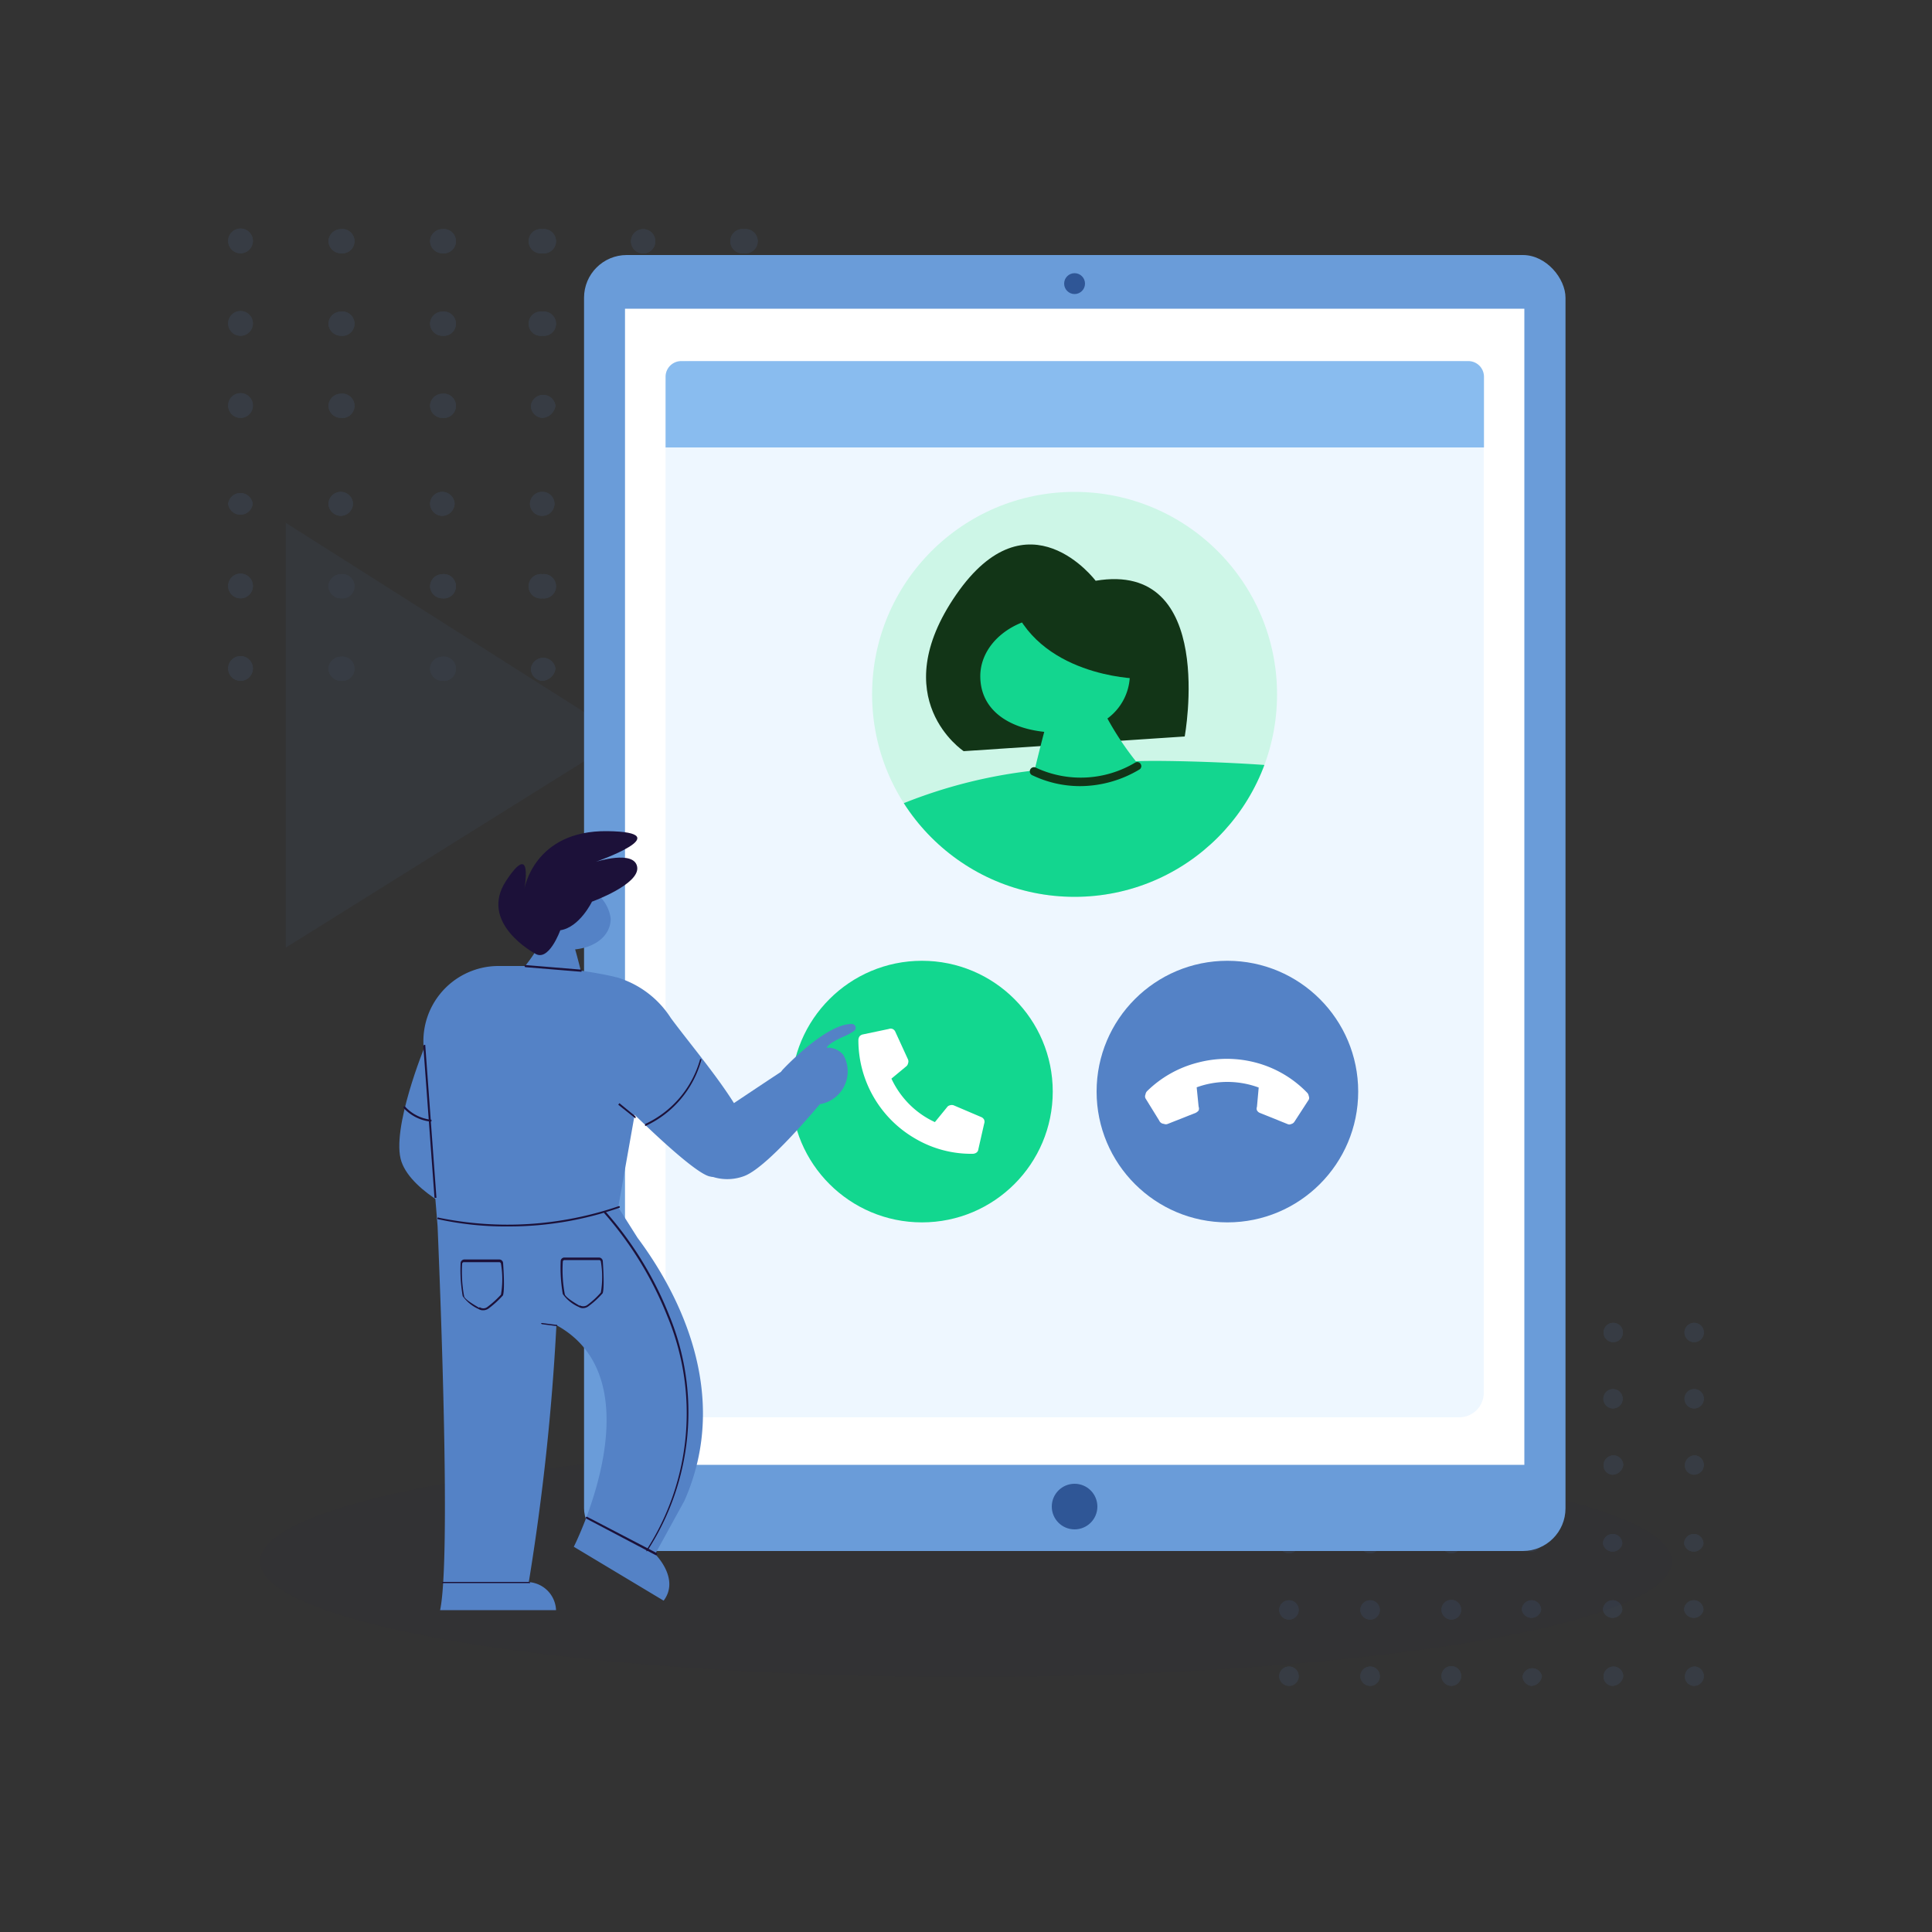 <svg xmlns="http://www.w3.org/2000/svg" xmlns:xlink="http://www.w3.org/1999/xlink" id="Layer_1" data-name="Layer 1" viewBox="0 0 100 100"><rect x="0" y="0" width="100" height="100" fill="#333333" stroke="none"/><defs><style>.cls-1{fill:none;}.cls-2{opacity:0.12;}.cls-3{fill:#5383c6;}.cls-4{opacity:0.51;}.cls-5{opacity:0.05;}.cls-6{fill:#1c1139;}.cls-7{fill:#6a9cd9;}.cls-8{fill:#fff;}.cls-9{fill:#2f5696;}.cls-10{fill:#eef7ff;}.cls-11{fill:#89bcef;}.cls-12{fill:#12d78f;}.cls-13{fill:#5482c6;}.cls-14{clip-path:url(#clip-path);}.cls-15{fill:#cdf6e7;}.cls-16{fill:#123517;}.cls-17{fill:#13d68f;}</style><clipPath id="clip-path"><circle class="cls-1" cx="55.62" cy="35.94" r="10.48"></circle></clipPath></defs><g class="cls-2"><path class="cls-3" d="M87.21,75.83a.52.52,0,0,1,.51-.5.5.5,0,0,1,.47.5.51.51,0,0,1-.51.5A.48.48,0,0,1,87.21,75.83Z"></path><path class="cls-3" d="M87.21,75.83a.52.52,0,0,1,.51-.5.5.5,0,0,1,.47.5.51.51,0,0,1-.51.5A.48.48,0,0,1,87.21,75.83Z"></path><path class="cls-3" d="M83,75.83a.52.52,0,0,1,.51-.5.51.51,0,0,1,.51.5.58.58,0,0,1-.55.5A.48.48,0,0,1,83,75.83Z"></path><path class="cls-3" d="M83,75.83a.52.52,0,0,1,.51-.5.51.51,0,0,1,.51.5.58.58,0,0,1-.55.5A.48.48,0,0,1,83,75.83Z"></path><path class="cls-3" d="M78.81,75.83a.51.51,0,0,1,1,0,.58.58,0,0,1-.55.5A.51.51,0,0,1,78.81,75.83Z"></path><path class="cls-3" d="M78.81,75.83a.51.51,0,0,1,1,0,.58.58,0,0,1-.55.5A.51.51,0,0,1,78.81,75.83Z"></path><path class="cls-3" d="M74.61,75.83a.51.51,0,1,1,.51.5A.52.52,0,0,1,74.61,75.83Z"></path><path class="cls-3" d="M74.61,75.83a.51.51,0,1,1,.51.5A.52.52,0,0,1,74.61,75.83Z"></path><path class="cls-3" d="M70.41,75.83a.51.51,0,0,1,.51-.5.5.5,0,1,1,0,1A.51.51,0,0,1,70.41,75.83Z"></path><path class="cls-3" d="M70.41,75.83a.51.51,0,0,1,.51-.5.5.5,0,1,1,0,1A.51.51,0,0,1,70.41,75.83Z"></path><path class="cls-3" d="M66.21,75.83a.51.51,0,0,1,.51-.5.5.5,0,1,1,0,1A.51.51,0,0,1,66.21,75.83Z"></path><path class="cls-3" d="M66.21,75.83a.51.51,0,0,1,.51-.5.5.5,0,1,1,0,1A.51.51,0,0,1,66.21,75.83Z"></path><path class="cls-3" d="M87.68,71.9a.5.5,0,1,0,.51.5A.5.5,0,0,0,87.68,71.9Z"></path><path class="cls-3" d="M87.68,71.9a.5.5,0,1,0,.51.5A.5.5,0,0,0,87.68,71.9Z"></path><path class="cls-3" d="M83.48,71.9a.5.5,0,1,0,.51.5A.5.5,0,0,0,83.48,71.9Z"></path><path class="cls-3" d="M83.48,71.9a.5.5,0,1,0,.51.5A.5.5,0,0,0,83.48,71.9Z"></path><path class="cls-3" d="M79.28,71.9a.5.5,0,1,0,.51.5A.5.5,0,0,0,79.28,71.9Z"></path><path class="cls-3" d="M79.28,71.9a.5.5,0,1,0,.51.5A.5.5,0,0,0,79.28,71.9Z"></path><path class="cls-3" d="M74.61,72.4a.51.51,0,1,1,.51.5A.52.52,0,0,1,74.61,72.4Z"></path><path class="cls-3" d="M74.61,72.4a.51.51,0,1,1,.51.5A.52.52,0,0,1,74.61,72.4Z"></path><path class="cls-3" d="M70.41,72.4a.51.51,0,0,1,.51-.5.5.5,0,1,1,0,1A.51.51,0,0,1,70.41,72.4Z"></path><path class="cls-3" d="M70.41,72.4a.51.51,0,0,1,.51-.5.5.5,0,1,1,0,1A.51.51,0,0,1,70.41,72.4Z"></path><path class="cls-3" d="M66.21,72.4a.51.51,0,0,1,.51-.5.5.5,0,1,1,0,1A.51.51,0,0,1,66.21,72.4Z"></path><path class="cls-3" d="M66.21,72.4a.51.51,0,0,1,.51-.5.5.5,0,1,1,0,1A.51.51,0,0,1,66.21,72.4Z"></path><path class="cls-3" d="M87.68,68.47a.5.5,0,1,0,.51.5A.5.5,0,0,0,87.68,68.47Z"></path><path class="cls-3" d="M87.68,68.47a.5.5,0,1,0,.51.5A.5.5,0,0,0,87.68,68.47Z"></path><path class="cls-3" d="M83.48,68.47A.5.5,0,1,0,84,69,.5.5,0,0,0,83.48,68.47Z"></path><path class="cls-3" d="M83.48,68.47A.5.5,0,1,0,84,69,.5.5,0,0,0,83.48,68.47Z"></path><path class="cls-3" d="M79.28,68.47a.5.5,0,1,0,.51.5A.5.5,0,0,0,79.28,68.47Z"></path><path class="cls-3" d="M79.28,68.47a.5.5,0,1,0,.51.5A.5.5,0,0,0,79.28,68.47Z"></path><path class="cls-3" d="M74.61,69a.51.51,0,1,1,.51.5A.52.52,0,0,1,74.61,69Z"></path><path class="cls-3" d="M74.61,69a.51.51,0,1,1,.51.5A.52.52,0,0,1,74.61,69Z"></path><path class="cls-3" d="M70.41,69a.51.51,0,0,1,.51-.5.5.5,0,1,1,0,1A.51.51,0,0,1,70.41,69Z"></path><path class="cls-3" d="M70.41,69a.51.51,0,0,1,.51-.5.5.5,0,1,1,0,1A.51.51,0,0,1,70.41,69Z"></path><path class="cls-3" d="M66.21,69a.51.51,0,0,1,.51-.5.5.5,0,1,1,0,1A.51.51,0,0,1,66.21,69Z"></path><path class="cls-3" d="M66.21,69a.51.51,0,0,1,.51-.5.5.5,0,1,1,0,1A.51.51,0,0,1,66.21,69Z"></path><path class="cls-3" d="M87.21,86.76a.52.52,0,0,1,.51-.5.5.5,0,0,1,.47.5.51.51,0,0,1-.51.5A.48.48,0,0,1,87.21,86.76Z"></path><path class="cls-3" d="M87.21,86.76a.52.52,0,0,1,.51-.5.5.5,0,0,1,.47.5.51.51,0,0,1-.51.5A.48.48,0,0,1,87.21,86.76Z"></path><path class="cls-3" d="M83,86.76a.52.52,0,0,1,.51-.5.51.51,0,0,1,.51.5.58.58,0,0,1-.55.5A.48.48,0,0,1,83,86.76Z"></path><path class="cls-3" d="M83,86.76a.52.52,0,0,1,.51-.5.51.51,0,0,1,.51.5.58.58,0,0,1-.55.5A.48.48,0,0,1,83,86.76Z"></path><path class="cls-3" d="M78.81,86.76a.51.51,0,0,1,1,0,.58.58,0,0,1-.55.5A.51.51,0,0,1,78.81,86.76Z"></path><path class="cls-3" d="M78.81,86.76a.51.51,0,0,1,1,0,.58.58,0,0,1-.55.5A.51.51,0,0,1,78.81,86.76Z"></path><path class="cls-3" d="M74.61,86.76a.51.51,0,1,1,.51.5A.52.52,0,0,1,74.61,86.76Z"></path><path class="cls-3" d="M74.61,86.76a.51.51,0,1,1,.51.5A.52.52,0,0,1,74.61,86.76Z"></path><path class="cls-3" d="M70.41,86.76a.51.51,0,0,1,.51-.5.5.5,0,1,1,0,1A.51.51,0,0,1,70.41,86.76Z"></path><path class="cls-3" d="M70.41,86.76a.51.51,0,0,1,.51-.5.5.5,0,1,1,0,1A.51.51,0,0,1,70.41,86.76Z"></path><path class="cls-3" d="M66.21,86.76a.51.51,0,0,1,.51-.5.5.5,0,1,1,0,1A.51.51,0,0,1,66.21,86.76Z"></path><path class="cls-3" d="M66.21,86.76a.51.51,0,0,1,.51-.5.5.5,0,1,1,0,1A.51.51,0,0,1,66.21,86.76Z"></path><path class="cls-3" d="M87.68,82.83a.5.5,0,0,0-.51.5.51.51,0,0,0,1,0A.5.5,0,0,0,87.68,82.83Z"></path><path class="cls-3" d="M87.68,82.83a.5.5,0,0,0-.51.5.51.51,0,0,0,1,0A.5.5,0,0,0,87.68,82.83Z"></path><path class="cls-3" d="M83.48,82.83a.5.5,0,0,0-.51.5.51.51,0,0,0,1,0A.5.5,0,0,0,83.48,82.83Z"></path><path class="cls-3" d="M83.48,82.83a.5.5,0,0,0-.51.5.51.51,0,0,0,1,0A.5.5,0,0,0,83.48,82.83Z"></path><path class="cls-3" d="M79.28,82.83a.5.5,0,0,0-.51.5.51.51,0,0,0,1,0A.5.5,0,0,0,79.28,82.83Z"></path><path class="cls-3" d="M79.28,82.83a.5.5,0,0,0-.51.5.51.51,0,0,0,1,0A.5.5,0,0,0,79.28,82.83Z"></path><path class="cls-3" d="M74.61,83.33a.51.51,0,1,1,.51.5A.52.52,0,0,1,74.61,83.33Z"></path><path class="cls-3" d="M74.61,83.33a.51.51,0,1,1,.51.5A.52.52,0,0,1,74.61,83.33Z"></path><path class="cls-3" d="M70.41,83.33a.51.51,0,0,1,.51-.5.5.5,0,1,1,0,1A.51.51,0,0,1,70.41,83.33Z"></path><path class="cls-3" d="M70.41,83.33a.51.51,0,0,1,.51-.5.5.5,0,1,1,0,1A.51.51,0,0,1,70.41,83.33Z"></path><path class="cls-3" d="M66.21,83.33a.51.51,0,0,1,.51-.5.5.5,0,1,1,0,1A.51.51,0,0,1,66.21,83.33Z"></path><path class="cls-3" d="M66.21,83.33a.51.51,0,0,1,.51-.5.5.5,0,1,1,0,1A.51.51,0,0,1,66.21,83.33Z"></path><path class="cls-3" d="M87.68,79.4a.5.5,0,0,0-.51.5.51.51,0,0,0,1,0A.5.5,0,0,0,87.68,79.4Z"></path><path class="cls-3" d="M87.68,79.4a.5.5,0,0,0-.51.5.51.51,0,0,0,1,0A.5.5,0,0,0,87.68,79.4Z"></path><path class="cls-3" d="M83.48,79.4a.5.5,0,0,0-.51.5.51.51,0,0,0,1,0A.5.5,0,0,0,83.48,79.4Z"></path><path class="cls-3" d="M83.48,79.4a.5.5,0,0,0-.51.5.51.51,0,0,0,1,0A.5.5,0,0,0,83.48,79.4Z"></path><path class="cls-3" d="M79.28,79.4a.5.5,0,0,0-.51.5.51.51,0,0,0,1,0A.5.5,0,0,0,79.28,79.4Z"></path><path class="cls-3" d="M79.28,79.4a.5.5,0,0,0-.51.5.51.51,0,0,0,1,0A.5.5,0,0,0,79.28,79.4Z"></path><path class="cls-3" d="M74.61,79.9a.51.51,0,1,1,.51.5A.52.52,0,0,1,74.61,79.9Z"></path><path class="cls-3" d="M74.61,79.9a.51.51,0,1,1,.51.5A.52.52,0,0,1,74.61,79.9Z"></path><path class="cls-3" d="M70.41,79.9a.51.51,0,0,1,.51-.5.5.5,0,1,1,0,1A.51.51,0,0,1,70.41,79.9Z"></path><path class="cls-3" d="M70.41,79.9a.51.51,0,0,1,.51-.5.5.5,0,1,1,0,1A.51.51,0,0,1,70.41,79.9Z"></path><path class="cls-3" d="M66.21,79.9a.51.51,0,0,1,.51-.5.5.5,0,1,1,0,1A.51.51,0,0,1,66.21,79.9Z"></path><path class="cls-3" d="M66.21,79.9a.51.51,0,0,1,.51-.5.5.5,0,1,1,0,1A.51.51,0,0,1,66.21,79.9Z"></path><path class="cls-3" d="M37.93,21a.61.61,0,1,1,.58.63A.6.6,0,0,1,37.93,21Z"></path><path class="cls-3" d="M37.93,21a.61.61,0,1,1,.58.63A.6.6,0,0,1,37.93,21Z"></path><path class="cls-3" d="M32.7,21a.65.65,0,0,1,.64-.62A.64.64,0,0,1,34,21a.73.73,0,0,1-.68.63A.61.61,0,0,1,32.7,21Z"></path><path class="cls-3" d="M32.7,21a.65.65,0,0,1,.64-.62A.64.64,0,0,1,34,21a.73.73,0,0,1-.68.63A.61.61,0,0,1,32.7,21Z"></path><path class="cls-3" d="M27.48,21a.64.64,0,0,1,1.27,0,.73.73,0,0,1-.68.63A.63.63,0,0,1,27.48,21Z"></path><path class="cls-3" d="M27.48,21a.64.64,0,0,1,1.27,0,.73.73,0,0,1-.68.63A.63.63,0,0,1,27.48,21Z"></path><path class="cls-3" d="M22.26,21a.64.64,0,0,1,.63-.62.63.63,0,1,1,0,1.25A.64.64,0,0,1,22.26,21Z"></path><path class="cls-3" d="M22.26,21a.64.64,0,0,1,.63-.62.63.63,0,1,1,0,1.25A.64.64,0,0,1,22.26,21Z"></path><path class="cls-3" d="M17,21a.65.65,0,0,1,.64-.62.63.63,0,1,1,0,1.25A.65.65,0,0,1,17,21Z"></path><path class="cls-3" d="M17,21a.65.65,0,0,1,.64-.62.63.63,0,1,1,0,1.25A.65.65,0,0,1,17,21Z"></path><path class="cls-3" d="M11.81,21a.64.64,0,1,1,.63.63A.64.64,0,0,1,11.81,21Z"></path><path class="cls-3" d="M11.81,21a.64.64,0,1,1,.63.63A.64.64,0,0,1,11.81,21Z"></path><path class="cls-3" d="M38.51,16.13a.63.63,0,1,0,0,1.25.63.63,0,1,0,0-1.25Z"></path><path class="cls-3" d="M38.51,16.13a.63.63,0,1,0,0,1.25.63.63,0,1,0,0-1.25Z"></path><path class="cls-3" d="M33.29,16.13a.63.63,0,1,0,.63.63A.63.63,0,0,0,33.29,16.13Z"></path><path class="cls-3" d="M33.29,16.13a.63.63,0,1,0,.63.63A.63.63,0,0,0,33.29,16.13Z"></path><path class="cls-3" d="M28.07,16.13a.63.63,0,1,0,0,1.25.63.63,0,1,0,0-1.25Z"></path><path class="cls-3" d="M28.07,16.13a.63.63,0,1,0,0,1.25.63.63,0,1,0,0-1.25Z"></path><path class="cls-3" d="M22.26,16.76a.64.64,0,0,1,.63-.63.63.63,0,1,1,0,1.25A.64.64,0,0,1,22.26,16.76Z"></path><path class="cls-3" d="M22.26,16.76a.64.64,0,0,1,.63-.63.63.63,0,1,1,0,1.25A.64.64,0,0,1,22.26,16.76Z"></path><path class="cls-3" d="M17,16.76a.65.65,0,0,1,.64-.63.63.63,0,1,1,0,1.25A.65.65,0,0,1,17,16.76Z"></path><path class="cls-3" d="M17,16.76a.65.65,0,0,1,.64-.63.63.63,0,1,1,0,1.25A.65.65,0,0,1,17,16.76Z"></path><path class="cls-3" d="M11.81,16.76a.64.64,0,1,1,.63.62A.64.64,0,0,1,11.81,16.76Z"></path><path class="cls-3" d="M11.81,16.76a.64.64,0,1,1,.63.62A.64.64,0,0,1,11.81,16.76Z"></path><path class="cls-3" d="M38.51,11.86a.63.63,0,1,0,0,1.25.63.63,0,1,0,0-1.25Z"></path><path class="cls-3" d="M38.51,11.86a.63.63,0,1,0,0,1.25.63.63,0,1,0,0-1.25Z"></path><path class="cls-3" d="M33.29,11.86a.63.63,0,1,0,.63.63A.63.63,0,0,0,33.29,11.86Z"></path><path class="cls-3" d="M33.29,11.86a.63.63,0,1,0,.63.63A.63.63,0,0,0,33.29,11.86Z"></path><path class="cls-3" d="M28.07,11.86a.63.63,0,1,0,0,1.25.63.63,0,1,0,0-1.25Z"></path><path class="cls-3" d="M28.07,11.86a.63.63,0,1,0,0,1.25.63.63,0,1,0,0-1.25Z"></path><path class="cls-3" d="M22.26,12.49a.64.64,0,0,1,.63-.63.63.63,0,1,1,0,1.25A.64.64,0,0,1,22.26,12.49Z"></path><path class="cls-3" d="M22.26,12.49a.64.64,0,0,1,.63-.63.63.63,0,1,1,0,1.25A.64.64,0,0,1,22.26,12.49Z"></path><path class="cls-3" d="M17,12.49a.65.65,0,0,1,.64-.63.63.63,0,1,1,0,1.25A.65.65,0,0,1,17,12.49Z"></path><path class="cls-3" d="M17,12.49a.65.65,0,0,1,.64-.63.63.63,0,1,1,0,1.25A.65.65,0,0,1,17,12.49Z"></path><path class="cls-3" d="M11.81,12.49a.64.64,0,1,1,.63.62A.64.64,0,0,1,11.81,12.49Z"></path><path class="cls-3" d="M11.81,12.49a.64.64,0,1,1,.63.62A.64.64,0,0,1,11.81,12.49Z"></path><path class="cls-3" d="M37.93,34.61a.61.61,0,1,1,.58.63A.6.6,0,0,1,37.93,34.61Z"></path><path class="cls-3" d="M37.93,34.61a.61.61,0,1,1,.58.63A.6.6,0,0,1,37.93,34.61Z"></path><path class="cls-3" d="M32.7,34.61a.65.65,0,0,1,.64-.62.64.64,0,0,1,.63.62.73.73,0,0,1-.68.63A.61.61,0,0,1,32.7,34.61Z"></path><path class="cls-3" d="M32.7,34.61a.65.65,0,0,1,.64-.62.64.64,0,0,1,.63.62.73.73,0,0,1-.68.63A.61.61,0,0,1,32.7,34.61Z"></path><path class="cls-3" d="M27.48,34.61a.64.64,0,0,1,1.27,0,.73.73,0,0,1-.68.63A.63.63,0,0,1,27.48,34.61Z"></path><path class="cls-3" d="M27.48,34.61a.64.64,0,0,1,1.27,0,.73.73,0,0,1-.68.63A.63.63,0,0,1,27.48,34.61Z"></path><path class="cls-3" d="M22.26,34.61a.64.64,0,0,1,.63-.62.63.63,0,1,1,0,1.25A.64.64,0,0,1,22.26,34.61Z"></path><path class="cls-3" d="M22.26,34.61a.64.64,0,0,1,.63-.62.63.63,0,1,1,0,1.25A.64.64,0,0,1,22.26,34.61Z"></path><path class="cls-3" d="M17,34.61a.65.65,0,0,1,.64-.62.63.63,0,1,1,0,1.25A.65.65,0,0,1,17,34.61Z"></path><path class="cls-3" d="M17,34.61a.65.65,0,0,1,.64-.62.63.63,0,1,1,0,1.25A.65.65,0,0,1,17,34.61Z"></path><path class="cls-3" d="M11.81,34.61a.64.64,0,1,1,.63.63A.64.64,0,0,1,11.81,34.61Z"></path><path class="cls-3" d="M11.81,34.61a.64.64,0,1,1,.63.63A.64.64,0,0,1,11.81,34.61Z"></path><path class="cls-3" d="M38.51,29.72a.63.63,0,1,0,0,1.25.63.63,0,1,0,0-1.25Z"></path><path class="cls-3" d="M38.51,29.72a.63.63,0,1,0,0,1.25.63.63,0,1,0,0-1.25Z"></path><path class="cls-3" d="M33.29,29.72a.63.63,0,1,0,.63.63A.63.63,0,0,0,33.29,29.72Z"></path><path class="cls-3" d="M33.29,29.72a.63.63,0,1,0,.63.63A.63.63,0,0,0,33.29,29.72Z"></path><path class="cls-3" d="M28.07,29.72a.63.63,0,1,0,0,1.25.63.63,0,1,0,0-1.25Z"></path><path class="cls-3" d="M28.07,29.72a.63.63,0,1,0,0,1.25.63.63,0,1,0,0-1.25Z"></path><path class="cls-3" d="M22.26,30.35a.64.64,0,0,1,.63-.63.63.63,0,1,1,0,1.25A.64.64,0,0,1,22.26,30.35Z"></path><path class="cls-3" d="M22.26,30.35a.64.64,0,0,1,.63-.63.63.63,0,1,1,0,1.25A.64.64,0,0,1,22.26,30.35Z"></path><path class="cls-3" d="M17,30.35a.65.65,0,0,1,.64-.63.63.63,0,1,1,0,1.25A.65.65,0,0,1,17,30.35Z"></path><path class="cls-3" d="M17,30.35a.65.65,0,0,1,.64-.63.63.63,0,1,1,0,1.25A.65.65,0,0,1,17,30.35Z"></path><path class="cls-3" d="M11.81,30.35a.64.64,0,1,1,.63.62A.64.64,0,0,1,11.81,30.35Z"></path><path class="cls-3" d="M11.81,30.35a.64.64,0,1,1,.63.62A.64.64,0,0,1,11.81,30.35Z"></path><path class="cls-3" d="M38.51,25.46a.62.62,0,0,0-.63.62.63.63,0,0,0,.63.62.63.63,0,0,0,.64-.62A.63.63,0,0,0,38.51,25.46Z"></path><path class="cls-3" d="M38.51,25.46a.62.62,0,0,0-.63.62.63.63,0,0,0,.63.62.63.63,0,0,0,.64-.62A.63.63,0,0,0,38.51,25.46Z"></path><path class="cls-3" d="M33.29,25.46a.62.62,0,0,0-.63.62.63.63,0,0,0,1.26,0A.62.62,0,0,0,33.29,25.46Z"></path><path class="cls-3" d="M33.29,25.46a.62.62,0,0,0-.63.62.63.63,0,0,0,1.26,0A.62.62,0,0,0,33.29,25.46Z"></path><path class="cls-3" d="M28.07,25.46a.63.63,0,0,0-.64.62.63.63,0,0,0,.64.62.63.63,0,0,0,.63-.62A.62.62,0,0,0,28.07,25.46Z"></path><path class="cls-3" d="M28.07,25.46a.63.63,0,0,0-.64.62.63.63,0,0,0,.64.62.63.63,0,0,0,.63-.62A.62.62,0,0,0,28.07,25.46Z"></path><path class="cls-3" d="M22.26,26.08a.63.63,0,0,1,.63-.62.64.64,0,0,1,.64.62.65.65,0,0,1-.64.62A.64.64,0,0,1,22.26,26.08Z"></path><path class="cls-3" d="M22.26,26.08a.63.63,0,0,1,.63-.62.64.64,0,0,1,.64.62.65.65,0,0,1-.64.62A.64.64,0,0,1,22.26,26.08Z"></path><path class="cls-3" d="M17,26.08a.64.64,0,0,1,.64-.62.63.63,0,0,1,.63.62.64.64,0,0,1-.63.62A.65.65,0,0,1,17,26.08Z"></path><path class="cls-3" d="M17,26.08a.64.64,0,0,1,.64-.62.63.63,0,0,1,.63.62.64.64,0,0,1-.63.62A.65.65,0,0,1,17,26.08Z"></path><path class="cls-3" d="M11.81,26.08a.64.64,0,0,1,1.27,0,.64.64,0,0,1-1.27,0Z"></path><path class="cls-3" d="M11.81,26.08a.64.64,0,0,1,1.27,0,.64.64,0,0,1-1.27,0Z"></path><g class="cls-4"><polygon class="cls-3" points="32.26 38.14 14.79 27.06 14.79 49.05 32.26 38.14"></polygon></g></g><g class="cls-5"><ellipse class="cls-6" cx="50" cy="80.82" rx="36.54" ry="5.98"></ellipse></g><rect class="cls-7" x="30.23" y="13.2" width="50.8" height="67.08" rx="2.21"></rect><rect class="cls-8" x="32.35" y="15.98" width="46.55" height="59.84"></rect><circle class="cls-9" cx="55.62" cy="14.68" r="0.54"></circle><circle class="cls-9" cx="55.62" cy="77.98" r="1.18"></circle><rect class="cls-10" x="34.45" y="18.69" width="42.35" height="54.67" rx="1.27"></rect><path class="cls-11" d="M35.26,18.69H76a.81.81,0,0,1,.81.81v3.66a0,0,0,0,1,0,0H34.45a0,0,0,0,1,0,0V19.5A.81.81,0,0,1,35.26,18.69Z"></path><circle class="cls-12" cx="47.72" cy="56.5" r="6.77"></circle><path class="cls-8" d="M46,53.26a.27.27,0,0,1,.2,0,.27.27,0,0,1,.14.14L47,54.84a.28.28,0,0,1,0,.2.27.27,0,0,1-.1.16l-.76.63a4.68,4.68,0,0,0,.92,1.32,4.56,4.56,0,0,0,1.33.93l.62-.76a.25.25,0,0,1,.16-.11.3.3,0,0,1,.19,0l1.43.61a.29.29,0,0,1,.15.14.28.28,0,0,1,0,.2l-.3,1.32a.24.24,0,0,1-.1.18.35.35,0,0,1-.19.06,5.71,5.71,0,0,1-3-.8,5.88,5.88,0,0,1-2.92-5.08.36.36,0,0,1,.06-.2.32.32,0,0,1,.18-.1Z"></path><circle class="cls-13" cx="63.53" cy="56.5" r="6.77"></circle><path class="cls-8" d="M67,58.06a.27.27,0,0,1-.17.12.21.21,0,0,1-.19,0l-1.44-.58a.29.29,0,0,1-.14-.13.24.24,0,0,1,0-.18l.09-1A4.7,4.7,0,0,0,63.54,56a4.61,4.61,0,0,0-1.6.28l.1,1a.27.27,0,0,1,0,.2.44.44,0,0,1-.15.12l-1.44.57a.26.26,0,0,1-.21,0A.28.28,0,0,1,60,58l-.71-1.15a.24.24,0,0,1,0-.2.31.31,0,0,1,.09-.18A5.78,5.78,0,0,1,62,55a5.87,5.87,0,0,1,3,0,5.72,5.72,0,0,1,2.65,1.55.31.31,0,0,1,.09.18.22.22,0,0,1,0,.19Z"></path><g class="cls-14"><circle class="cls-15" cx="55.62" cy="35.94" r="10.48"></circle><path class="cls-16" d="M56.71,30.06s-3.5-4.67-7.22.72.39,8.1.39,8.1l11.44-.76S63,29,56.71,30.06Z"></path><path class="cls-17" d="M68.57,40c-1.26-.45-7.94-.68-9.78-.6a15.7,15.7,0,0,1-1.47-2.21A2.84,2.84,0,0,0,58.48,35c0-1.71-1.73-3.1-3.87-3.1s-3.87,1.39-3.87,3.1,1.41,2.68,3.31,2.88c-.25.93-.5,2-.51,2A25.75,25.75,0,0,0,46,41.9s-13.4,7.84-11,14.64c2,5.55,9,6.52,11.46,6.69a2.9,2.9,0,0,0,1.35,1.33,2.41,2.41,0,0,0,.45.16c-3.57,4.83-8.84,14.39-4.38,24.52l2.71,4.94s-2.34,2.29-.79,4.34l8.38-5S46.37,78,55.84,72.86a221.14,221.14,0,0,0,2.57,23.93,2.73,2.73,0,0,0-2.54,2.6H66.72c-1-4.75,0-29.23.23-35.74a.75.75,0,0,0,.58.29.92.92,0,0,0,.39,1.12,3,3,0,0,0,1.37.43,4.25,4.25,0,0,0,3.43-.84,3,3,0,0,0,.51-.72,4.62,4.62,0,0,0,.45-1.39c3.47-.79,6.94-3.47,8.82-5.1a8.29,8.29,0,0,0,2.7-4.63C87.09,42.87,68.57,40,68.57,40ZM47.9,49.8l2,8.43a2.19,2.19,0,0,0-1.28.5C46.53,57.91,40,54.75,47.9,49.8ZM67,62.3v-.21l.08,0Zm4.31-4.55a3.91,3.91,0,0,0-1.8-.29,6.13,6.13,0,0,0-2.23.66L68,48C82.78,49.5,72,57.24,71.32,57.75Z"></path><path class="cls-16" d="M58.79,35.12S53.67,35,52.3,31C52.3,31,58.75,29.35,58.79,35.12Z"></path><path class="cls-16" d="M46.64,94.35a.18.18,0,0,1-.16-.12.18.18,0,0,1,.11-.21,18,18,0,0,0,6.28-3.56.16.16,0,0,1,.24,0,.18.18,0,0,1,0,.24,18.35,18.35,0,0,1-6.42,3.64Z"></path><path class="cls-16" d="M62.13,97.11c-2,0-3.7-.15-3.73-.16a.17.17,0,0,1,0-.33,34.59,34.59,0,0,0,7.95-.18.17.17,0,1,1,.07.33A23.21,23.21,0,0,1,62.13,97.11Z"></path><path class="cls-16" d="M65.35,96.94a.16.16,0,0,1-.16-.12c-2.11-7.7,0-37.73,0-38a.17.17,0,0,1,.34,0c0,.3-2.1,30.27,0,37.92a.18.18,0,0,1-.12.21Z"></path><path class="cls-16" d="M65.05,63h0c-.19,0-4.64-.82-4.57-3.83a.18.18,0,0,1,.17-.17.17.17,0,0,1,.17.17c-.07,2.73,4.24,3.49,4.28,3.49a.17.17,0,0,1,.14.2A.16.16,0,0,1,65.05,63Z"></path><path class="cls-16" d="M55.84,73a.16.16,0,0,1-.11,0l-1.16-1.1a.17.17,0,1,1,.23-.24L56,72.74A.16.16,0,0,1,56,73,.14.14,0,0,1,55.84,73Z"></path><path class="cls-16" d="M55.89,40.64a5.55,5.55,0,0,1-2.4-.55.16.16,0,1,1,.13-.29,5.52,5.52,0,0,0,5.16-.29.16.16,0,0,1,.23.05.16.16,0,0,1,0,.22A6.07,6.07,0,0,1,55.89,40.64Z"></path><path class="cls-16" d="M55.89,40.69a5.71,5.71,0,0,1-2.43-.55.22.22,0,1,1,.19-.39,5.49,5.49,0,0,0,5.11-.28.21.21,0,0,1,.23.35A6,6,0,0,1,55.89,40.69Zm-2.34-.86a.11.11,0,0,0,0,.22,5.6,5.6,0,0,0,2.38.54,6,6,0,0,0,3-.85.12.12,0,0,0-.13-.19,5.6,5.6,0,0,1-5.21.29Z"></path><path class="cls-16" d="M50.25,58.29a3,3,0,0,1,1.23.4,2.12,2.12,0,0,1,.91.87.88.88,0,0,1,.08.55.72.72,0,0,1-.1.24c0,.08-.14.13-.19.21a.29.29,0,0,0,0,.31,2,2,0,0,1,.13.34,1.15,1.15,0,0,1,0,.61,1,1,0,0,1-.93.73.13.13,0,0,0-.14.13,1.34,1.34,0,0,1-.1.86.54.54,0,0,1-.58.27.14.14,0,0,0-.17.09,1.09,1.09,0,0,1-.7.73,2.29,2.29,0,0,1-1.37,0,.13.13,0,0,0-.07.26,2.42,2.42,0,0,0,1.55,0,1.36,1.36,0,0,0,.85-.9l-.17.1a.78.78,0,0,0,.85-.34,1.43,1.43,0,0,0,.18-1l-.13.13a1.19,1.19,0,0,0,1.07-.62,1.5,1.5,0,0,0,0-1.41c0-.05,0-.07,0-.1l.11-.11a1.18,1.18,0,0,0,.16-.29,1.11,1.11,0,0,0,0-.65,2.12,2.12,0,0,0-.91-1.07A3.55,3.55,0,0,0,50.25,58c-.07,0-.13.07-.13.14a.14.14,0,0,0,.13.13Z"></path><path class="cls-16" d="M67.27,58a2.27,2.27,0,0,0-1.2.75,1.26,1.26,0,0,0-.18.71,1,1,0,0,0,.17.68,1.4,1.4,0,0,0,.6.38l-.08-.2a1.49,1.49,0,0,0,.1,1.83c.11.13.3-.06.19-.19a1.23,1.23,0,0,1-.06-1.51c.06-.07,0-.16-.08-.19a1,1,0,0,1-.5-.35.67.67,0,0,1-.07-.37,1.12,1.12,0,0,1,0-.41c.14-.51.7-.71,1.15-.87.16-.06.09-.32-.07-.26Z"></path><path class="cls-16" d="M73.55,49.17a.16.16,0,0,1-.13-.08.15.15,0,0,1,.08-.18c4.81-2,3.91-6.06,3.87-6.23a.13.13,0,0,1,.1-.16.12.12,0,0,1,.16.09s1,4.42-4,6.55Z"></path><path class="cls-16" d="M44.65,52.58a.16.16,0,0,1-.09,0c-.18-.17-4.54-4-5.1-5.79a.12.12,0,0,1,.08-.16.13.13,0,0,1,.17.08c.55,1.66,5,5.63,5,5.66a.13.13,0,0,1,0,.19A.12.12,0,0,1,44.65,52.58Z"></path><path class="cls-16" d="M47.91,50a.14.14,0,0,1-.13-.12l-.5-3.15a.13.13,0,0,1,.11-.15.14.14,0,0,1,.16.11l.5,3.15a.14.14,0,0,1-.12.16Z"></path><path class="cls-16" d="M47.91,50.09a.22.22,0,0,1-.21-.18l-.5-3.15a.27.27,0,0,1,0-.16.22.22,0,0,1,.14-.09.21.21,0,0,1,.24.18l.5,3.15a.22.22,0,0,1,0,.16.29.29,0,0,1-.14.08Zm-.5-3.42h0l0,0a.06.06,0,0,0,0,0l.5,3.15a.06.06,0,0,0,.06,0l0,0a.09.09,0,0,0,0,0l-.5-3.15S47.44,46.67,47.41,46.67Z"></path><path class="cls-16" d="M55.73,59.5a32,32,0,0,1-3.44-.15.17.17,0,0,1-.15-.18.17.17,0,0,1,.19-.15c4.43.47,13.58-.38,13.67-.39a.18.18,0,0,1,.19.16A.17.17,0,0,1,66,59C66,59,60.32,59.5,55.73,59.5Z"></path></g><path class="cls-13" d="M22,54.13s-1.79,4.35-1.22,6S24.25,63,24.25,63Z"></path><path class="cls-13" d="M22.65,63.48c.15,3.61.69,17.22.13,19.86h6a1.51,1.51,0,0,0-1.41-1.45,121.43,121.43,0,0,0,1.43-13.3c5.26,2.88.9,11.47.9,11.47l4.65,2.79c.86-1.14-.44-2.41-.44-2.41l1.51-2.75C37.92,72.06,35,66.75,33,64.07l-1-1.58,1.19-6.71a7.4,7.4,0,0,0,.63-1.26,3,3,0,0,0-2.18-4c-.55-.12-1.09-.21-1.58-.28,0,0-.14-.58-.29-1.1,1.06-.11,1.84-.72,1.84-1.6a2,2,0,0,0-2.15-1.72,2,2,0,0,0-2.15,1.72A1.56,1.56,0,0,0,28,48.77,8.48,8.48,0,0,1,27.18,50c-.29,0-.81,0-1.41,0A3.89,3.89,0,0,0,22,54.7l0,.08.4,5.62"></path><path class="cls-6" d="M27.16,48.15s2.84-.07,3.61-2.29C30.77,45.86,27.18,45,27.16,48.15Z"></path><path class="cls-6" d="M27.67,49.34s-2.91-1.56-1.48-3.74.95.42.95.42.49-3.05,4.3-3-.61,1.59-.61,1.59,2-.64,2.15.26-2.34,1.8-2.34,1.8S30,48,29,48.15C29,48.15,28.39,49.85,27.67,49.34Z"></path><line class="cls-17" x1="22.42" y1="60.44" x2="22.65" y2="63.48"></line><path class="cls-13" d="M31.9,50.58a5,5,0,0,1,2.82,2.11c1.37,1.86,4.29,5.19,4.05,6.48s-1,1.88-2,1.73-5.37-4.64-5.37-4.64Z"></path><path class="cls-13" d="M36.12,60.51a2.49,2.49,0,0,0,2.38.37c1.38-.49,4.63-4.57,4.63-4.57s-1.69-1.42-1.76-1.43S37,57.76,37,57.76Z"></path><path class="cls-6" d="M25,67.82a.4.4,0,0,1-.22-.06h0a2.07,2.07,0,0,1-.83-.67,8,8,0,0,1-.11-1.71.2.2,0,0,1,.19-.19h1.81a.2.2,0,0,1,.2.18c.1,1.46,0,1.62,0,1.67a5.09,5.09,0,0,1-.74.68A.48.48,0,0,1,25,67.82Zm-.17-.16a.33.33,0,0,0,.38,0,5,5,0,0,0,.72-.65,4.75,4.75,0,0,0,0-1.6.09.09,0,0,0-.09-.08H24a.09.09,0,0,0-.08.09,6.91,6.91,0,0,0,.1,1.66c0,.1.22.29.78.61Z"></path><path class="cls-6" d="M30.18,67.71a.4.4,0,0,1-.22-.06h0a2,2,0,0,1-.83-.67,8,8,0,0,1-.11-1.7.19.19,0,0,1,.19-.19H31a.2.2,0,0,1,.2.18c.1,1.45,0,1.61,0,1.66a4.54,4.54,0,0,1-.74.68A.48.48,0,0,1,30.18,67.71ZM30,67.56a.37.37,0,0,0,.38,0,4.29,4.29,0,0,0,.72-.66,4.75,4.75,0,0,0,0-1.6.09.09,0,0,0-.09-.08H29.21a.09.09,0,0,0-.08.09,6.82,6.82,0,0,0,.1,1.66c0,.1.22.3.78.62Z"></path><path class="cls-6" d="M28.82,68.64h0l-.76-.1a.06.06,0,0,1-.05-.06,0,0,0,0,1,.06,0l.77.1a0,0,0,0,1,0,.06A0,0,0,0,1,28.82,68.64Z"></path><path class="cls-6" d="M27.39,81.94H22.94a.06.06,0,0,1-.06,0,.06.06,0,0,1,.06-.06h4.45a.06.06,0,0,1,.05.06A0,0,0,0,1,27.39,81.94Z"></path><path class="cls-6" d="M33.93,80.49h0L30.34,78.6a.05.05,0,0,1,0-.08.06.06,0,0,1,.07,0L34,80.39a.06.06,0,0,1,0,.07A.05.05,0,0,1,33.93,80.49Z"></path><path class="cls-6" d="M30.1,50.3h0l-2.91-.24a.06.06,0,0,1,0-.11l2.91.24a.06.06,0,0,1,0,.06A0,0,0,0,1,30.1,50.3Z"></path><path class="cls-6" d="M26.34,63.48a16.37,16.37,0,0,1-3.69-.38.06.06,0,0,1,0-.07.06.06,0,0,1,.07,0A17.77,17.77,0,0,0,32,62.44a.06.06,0,0,1,.07,0,.05.05,0,0,1,0,.07A17.33,17.33,0,0,1,26.34,63.48Z"></path><path class="cls-6" d="M33.46,80.3h0s0-.05,0-.07a13.07,13.07,0,0,0,1.07-12.13,18.29,18.29,0,0,0-3.25-5.3.06.06,0,0,1,0-.08,0,0,0,0,1,.07,0,18.22,18.22,0,0,1,3.28,5.34A13.16,13.16,0,0,1,33.5,80.28Z"></path><path class="cls-6" d="M32.88,57.88h0L32,57.18a0,0,0,0,1,.06-.08l.84.69a0,0,0,0,1,0,.07A0,0,0,0,1,32.88,57.88Z"></path><path class="cls-6" d="M33.39,58.24a.05.05,0,0,1,0,0,0,0,0,0,1,0-.06,5.24,5.24,0,0,0,2.85-3.36,0,0,0,0,1,.06,0s0,0,0,.05a5.31,5.31,0,0,1-2.91,3.42Z"></path><path class="cls-6" d="M22.54,62a0,0,0,0,1-.05,0l-.58-7.87a0,0,0,0,1,.05-.05s.05,0,.05,0L22.59,62a0,0,0,0,1-.05,0Z"></path><path class="cls-6" d="M22.25,58.05h0a2.24,2.24,0,0,1-1.36-.7s0-.06,0-.07a.06.06,0,0,1,.08,0,2.14,2.14,0,0,0,1.29.67,0,0,0,0,1,.05,0A.05.05,0,0,1,22.25,58.05Z"></path><path class="cls-13" d="M40.49,55.39S42.7,53,44.08,53a.2.2,0,0,1,.13.36,3,3,0,0,1-.51.28c-.86.37-.91.59-.91.59a1.05,1.05,0,0,1,.86.37,1.72,1.72,0,0,1-1.88,2.53C39.3,56.93,40.49,55.39,40.49,55.39Z"></path></svg>